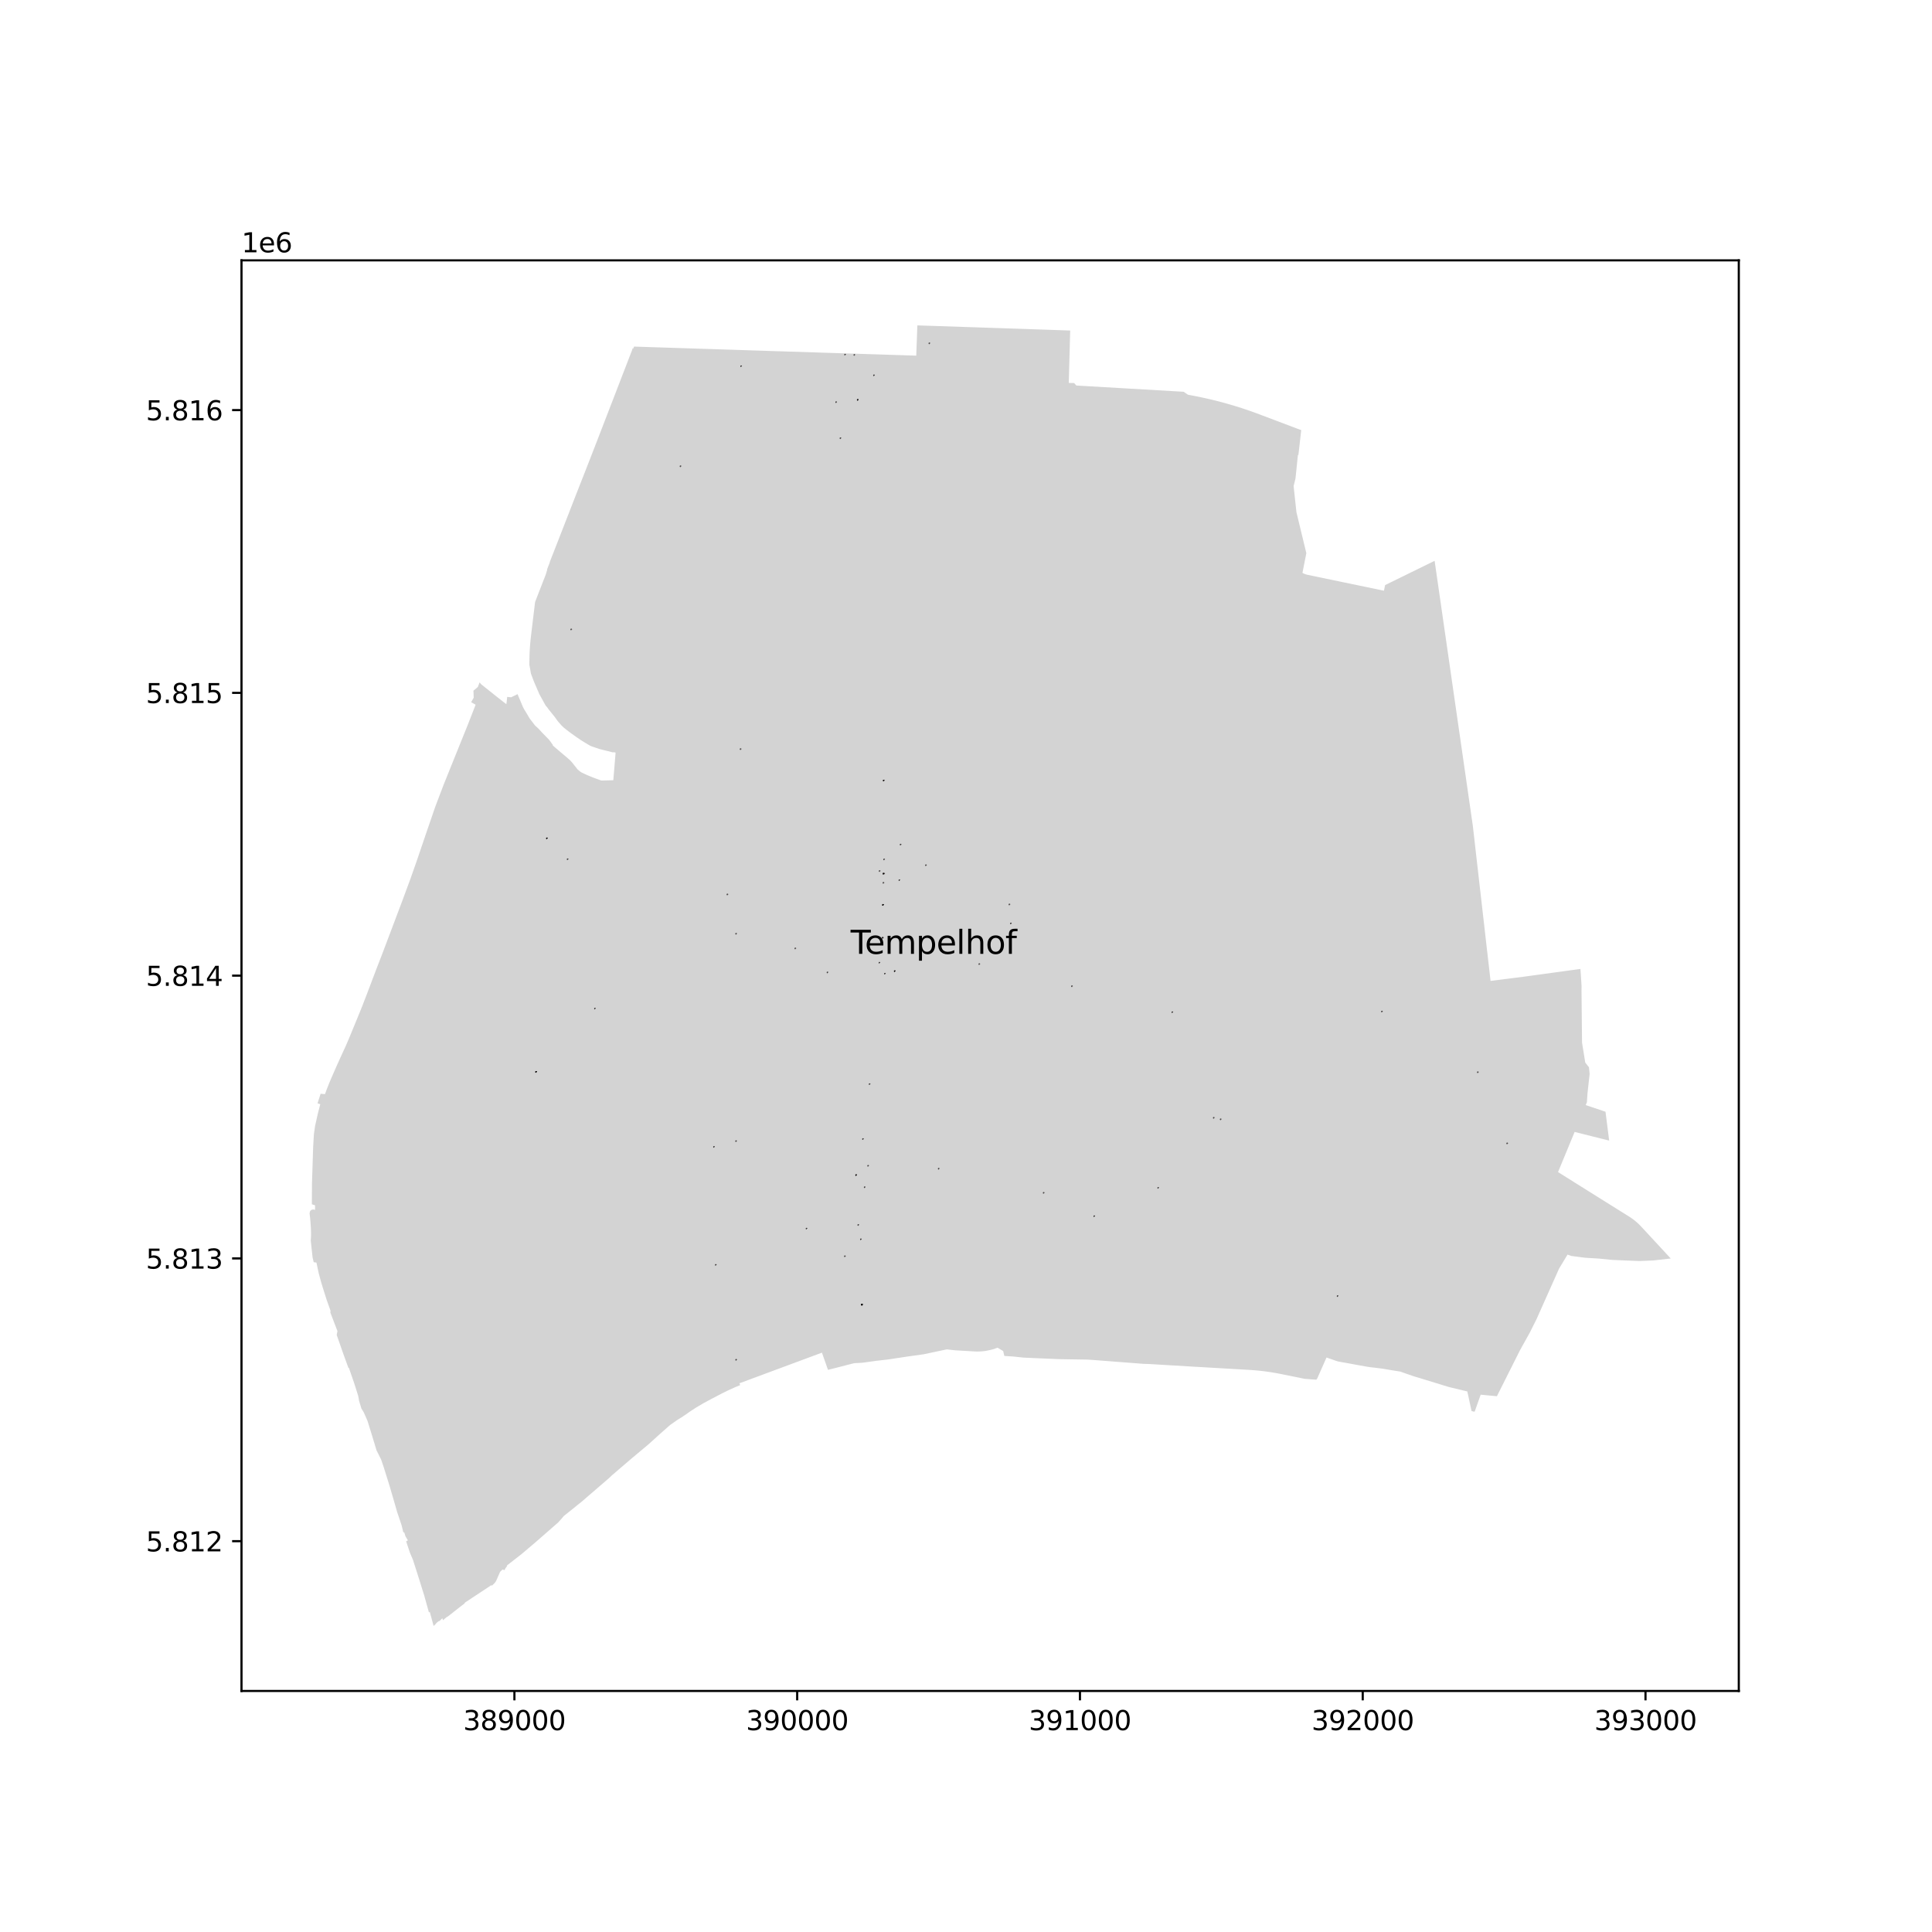 <?xml version="1.0" encoding="utf-8" standalone="no"?>
<!DOCTYPE svg PUBLIC "-//W3C//DTD SVG 1.1//EN"
  "http://www.w3.org/Graphics/SVG/1.1/DTD/svg11.dtd">
<svg xmlns:xlink="http://www.w3.org/1999/xlink" width="720pt" height="720pt" viewBox="0 0 720 720" xmlns="http://www.w3.org/2000/svg" version="1.1">
 <defs>
  <style type="text/css">*{stroke-linejoin: round; stroke-linecap: butt}</style>
 </defs>
 <g id="figure_1">
  <g id="patch_1">
   <path d="M 0 720 
L 720 720 
L 720 0 
L 0 0 
z
" style="fill: #ffffff"/>
  </g>
  <g id="axes_1">
   <g id="patch_2">
    <path d="M 90 630.172 
L 648 630.172 
L 648 97.028 
L 90 97.028 
z
" style="fill: #ffffff"/>
   </g>
   <g id="PatchCollection_1">
    <path d="M 159.853 600.922 
L 160.16 600.651 
L 160.465 601.78 
L 160.538 602.049 
L 161.481 605.535 
L 161.522 605.687 
L 161.606 605.938 
L 162.383 605.245 
L 162.35 605.136 
L 162.846 604.67 
L 163.196 604.373 
L 163.432 604.202 
L 163.844 604.062 
L 164.713 603.192 
L 164.824 603.07 
L 165.105 603.795 
L 166.483 602.617 
L 166.729 602.516 
L 166.818 602.453 
L 167.087 602.264 
L 167.124 602.238 
L 167.292 602.123 
L 171.222 599.021 
L 173.091 597.588 
L 173.288 597.231 
L 175.898 595.508 
L 180.295 592.603 
L 183.094 590.754 
L 183.272 590.891 
L 183.318 590.923 
L 183.602 590.675 
L 184.392 589.898 
L 184.852 589.234 
L 185.235 588.379 
L 186.365 585.786 
L 186.755 585.406 
L 187.035 585.134 
L 187.415 584.895 
L 187.998 585.17 
L 188.226 584.742 
L 188.166 584.743 
L 189.038 583.533 
L 188.857 583.451 
L 189.232 583.16 
L 189.35 583.067 
L 189.359 583.06 
L 194.438 579.107 
L 199.757 574.591 
L 207.157 568.118 
L 208.012 567.37 
L 209.276 565.969 
L 210.074 565.01 
L 214.693 561.302 
L 214.892 561.134 
L 215.452 560.687 
L 215.858 560.362 
L 215.948 560.292 
L 216.011 560.242 
L 216.627 559.756 
L 223.994 553.404 
L 226.905 550.894 
L 228.064 549.797 
L 235.134 543.729 
L 241.611 538.307 
L 242.86 537.194 
L 244.877 535.355 
L 246.479 533.925 
L 249.701 531.079 
L 252.472 529.13 
L 253.431 528.538 
L 254.089 528.145 
L 255.149 527.427 
L 256.089 526.79 
L 256.384 526.576 
L 257.053 526.091 
L 259.546 524.469 
L 262.214 522.903 
L 264.974 521.414 
L 269.467 519.08 
L 271.406 518.125 
L 273.369 517.239 
L 273.818 517.036 
L 274.146 516.888 
L 275.826 516.208 
L 275.578 515.505 
L 275.82 515.415 
L 306.311 504.092 
L 306.583 504.867 
L 306.947 505.9 
L 307.014 506.092 
L 307.389 507.157 
L 307.927 508.685 
L 307.943 508.731 
L 308.341 509.863 
L 308.391 510.006 
L 308.566 510.502 
L 312.395 509.538 
L 316.199 508.555 
L 318.328 508.021 
L 321.421 507.845 
L 322.563 507.694 
L 326.54 507.139 
L 330.903 506.642 
L 338.427 505.508 
L 344.224 504.697 
L 352.854 502.87 
L 353.275 502.917 
L 355.935 503.217 
L 357.53 503.309 
L 360.411 503.477 
L 361.081 503.516 
L 362.864 503.624 
L 363.894 503.669 
L 364.944 503.661 
L 366.013 503.593 
L 367.067 503.482 
L 367.377 503.44 
L 368.395 503.231 
L 369.433 503.001 
L 370.434 502.731 
L 371.764 502.242 
L 371.981 502.373 
L 373.849 503.495 
L 374.288 505.327 
L 377.547 505.525 
L 381.336 505.934 
L 386.338 506.161 
L 394.825 506.516 
L 397.391 506.557 
L 405.409 506.687 
L 408.603 506.913 
L 413.87 507.319 
L 415.219 507.423 
L 425.43 508.21 
L 425.979 508.252 
L 427.097 508.293 
L 428.605 508.349 
L 444.599 509.305 
L 465.357 510.505 
L 466.225 510.56 
L 467.092 510.623 
L 467.959 510.695 
L 468.825 510.776 
L 469.69 510.865 
L 470.554 510.964 
L 471.417 511.071 
L 472.266 511.185 
L 473.114 511.308 
L 473.96 511.439 
L 474.806 511.579 
L 475.05 511.621 
L 475.294 511.663 
L 475.539 511.707 
L 476.167 511.822 
L 476.794 511.942 
L 477.421 512.066 
L 486.193 513.843 
L 490.555 514.173 
L 490.944 513.61 
L 492.391 510.338 
L 492.689 509.662 
L 494.35 505.907 
L 494.63 506.003 
L 495.837 506.417 
L 497.403 506.973 
L 498.602 507.369 
L 501.401 507.867 
L 505.27 508.582 
L 508.68 509.196 
L 510.533 509.501 
L 512.573 509.73 
L 514.275 509.941 
L 515.463 510.101 
L 518.525 510.62 
L 521.846 511.15 
L 524.573 512.112 
L 527.117 512.981 
L 528.817 513.481 
L 537.746 516.223 
L 539.892 516.883 
L 546.813 518.554 
L 546.865 518.772 
L 546.916 518.99 
L 546.966 519.209 
L 547.016 519.427 
L 547.064 519.646 
L 547.113 519.865 
L 548.402 525.84 
L 549.209 526.069 
L 549.577 526.05 
L 551.805 519.758 
L 557.852 520.333 
L 562.326 511.421 
L 562.941 510.2 
L 565.911 504.283 
L 566.093 503.925 
L 566.359 503.389 
L 566.57 502.974 
L 566.616 502.926 
L 567.468 501.36 
L 570.095 496.655 
L 572.003 492.835 
L 572.632 491.583 
L 573.019 490.714 
L 573.38 489.906 
L 574.258 487.935 
L 576.744 482.364 
L 577.745 480.119 
L 578.452 478.533 
L 579.031 477.234 
L 580.588 473.745 
L 580.718 473.454 
L 580.962 472.906 
L 581.035 472.74 
L 581.602 471.805 
L 581.837 471.417 
L 583.616 468.48 
L 584.179 467.549 
L 585.572 468.055 
L 590.732 468.728 
L 595.823 469.033 
L 600.847 469.535 
L 606.089 469.754 
L 610.99 469.946 
L 613.944 469.825 
L 616.092 469.738 
L 622.636 469.002 
L 611.514 456.998 
L 610.773 456.239 
L 609.998 455.523 
L 609.875 455.421 
L 609.578 455.176 
L 608.951 454.655 
L 608.101 454.031 
L 607.229 453.449 
L 605.622 452.443 
L 603.775 451.287 
L 596.659 446.842 
L 595.762 446.28 
L 595.003 445.805 
L 590.968 443.276 
L 587.129 440.87 
L 581.774 437.508 
L 580.634 436.798 
L 581.774 434.037 
L 582.019 433.444 
L 584.689 426.988 
L 586.123 423.52 
L 586.815 421.838 
L 596.653 424.305 
L 599.691 425.067 
L 599.28 421.822 
L 598.929 419.071 
L 598.396 414.864 
L 598.326 414.314 
L 590.95 411.834 
L 591.395 410.773 
L 591.557 408.258 
L 591.606 407.502 
L 592.049 403.475 
L 592.247 401.674 
L 592.345 400.791 
L 592.411 400.194 
L 592.327 399.396 
L 592.151 397.727 
L 590.779 395.989 
L 589.579 388.581 
L 589.526 383.231 
L 589.439 374.841 
L 589.385 369.344 
L 589.394 368.436 
L 589.404 367.423 
L 589.039 362.001 
L 588.98 361.107 
L 588.738 361.139 
L 587.813 361.255 
L 587.059 361.358 
L 586.998 361.366 
L 586.588 361.423 
L 585.303 361.599 
L 584.755 361.674 
L 583.239 361.882 
L 580.74 362.225 
L 578.222 362.571 
L 575.741 362.911 
L 574.995 363.014 
L 573.238 363.253 
L 570.719 363.597 
L 567.864 363.992 
L 564.534 364.41 
L 563.318 364.564 
L 562.813 364.628 
L 559.479 365.05 
L 558.697 365.149 
L 555.49 365.558 
L 555.422 364.989 
L 555.38 364.638 
L 555.217 363.204 
L 554.822 359.722 
L 554.822 359.718 
L 554.802 359.547 
L 554.686 358.54 
L 554.441 356.432 
L 553.556 348.671 
L 550.44 321.414 
L 548.885 307.792 
L 547.738 299.839 
L 547.539 298.461 
L 546.753 293.012 
L 546.645 292.261 
L 542.916 266.399 
L 541.996 260.021 
L 538.597 236.442 
L 538.073 232.814 
L 535.26 213.299 
L 534.64 209.001 
L 532.459 210.07 
L 518.198 217.06 
L 516.186 218.046 
L 515.755 220.134 
L 514.934 219.969 
L 491.213 215.036 
L 487.284 214.218 
L 487.021 214.154 
L 486.753 214.081 
L 486.493 213.997 
L 486.236 213.9 
L 485.977 213.795 
L 485.733 213.675 
L 485.387 213.486 
L 485.661 212.093 
L 486.42 208.235 
L 486.832 206.146 
L 483.142 190.877 
L 482.37 183.706 
L 482.094 181.138 
L 482.795 178.308 
L 483.132 175.017 
L 483.235 174.011 
L 483.694 169.536 
L 483.88 169.562 
L 484.534 163.762 
L 484.931 160.275 
L 483.856 159.889 
L 483.215 159.659 
L 469.341 154.412 
L 468.267 154.01 
L 467.19 153.617 
L 466.109 153.233 
L 465.026 152.856 
L 463.94 152.489 
L 462.851 152.129 
L 461.76 151.778 
L 460.666 151.436 
L 459.569 151.102 
L 458.469 150.776 
L 457.367 150.46 
L 456.263 150.151 
L 455.156 149.852 
L 454.047 149.561 
L 452.936 149.279 
L 451.823 149.006 
L 450.707 148.741 
L 449.59 148.485 
L 448.48 148.24 
L 447.369 148.003 
L 446.255 147.775 
L 445.14 147.555 
L 444.024 147.344 
L 442.847 147.132 
L 442.734 147.112 
L 441.101 145.998 
L 420.989 144.83 
L 405.685 143.939 
L 403.947 143.838 
L 401.133 143.675 
L 400.288 142.75 
L 398.3 142.71 
L 398.376 139.918 
L 398.44 137.57 
L 398.502 135.305 
L 398.563 133.043 
L 398.563 133.04 
L 398.605 131.497 
L 398.679 128.751 
L 398.69 128.338 
L 398.741 126.442 
L 398.831 123.177 
L 396.093 123.084 
L 394.093 123.014 
L 387.539 122.788 
L 385.222 122.708 
L 382.906 122.629 
L 380.852 122.559 
L 380.797 122.557 
L 377.069 122.433 
L 376.374 122.41 
L 375.633 122.385 
L 359.525 121.849 
L 359.097 121.835 
L 345.824 121.393 
L 345.353 121.378 
L 343.092 121.302 
L 342.804 121.294 
L 341.958 121.265 
L 341.872 121.262 
L 341.689 126.279 
L 341.619 128.214 
L 341.52 130.912 
L 341.459 132.544 
L 340.698 132.512 
L 339.409 132.471 
L 337.831 132.421 
L 337.386 132.407 
L 337.27 132.403 
L 336.99 132.394 
L 336.672 132.384 
L 332.398 132.247 
L 328.851 132.135 
L 328.662 132.128 
L 327.889 132.104 
L 325.254 132.02 
L 324.129 131.984 
L 322.086 131.919 
L 321.349 131.896 
L 320.433 131.867 
L 320.316 131.863 
L 316.314 131.736 
L 313.819 131.656 
L 312.995 131.63 
L 312.851 131.625 
L 311.554 131.584 
L 310.92 131.564 
L 306.464 131.422 
L 305.253 131.381 
L 289.81 130.888 
L 289.603 130.882 
L 289.233 130.87 
L 286.727 130.79 
L 286.406 130.779 
L 286.019 130.767 
L 283.853 130.697 
L 283.536 130.686 
L 280.953 130.603 
L 280.798 130.598 
L 278.934 130.537 
L 278.37 130.519 
L 278.22 130.514 
L 276.163 130.448 
L 275.989 130.442 
L 275.459 130.425 
L 274.213 130.384 
L 273.506 130.362 
L 270.507 130.264 
L 269.237 130.224 
L 269.198 130.222 
L 267.848 130.179 
L 266.517 130.136 
L 265.196 130.094 
L 263.985 130.055 
L 263.684 130.045 
L 263.418 130.036 
L 262.218 129.998 
L 260.86 129.955 
L 259.518 129.912 
L 258.189 129.869 
L 256.4 129.812 
L 256.28 129.808 
L 255.82 129.793 
L 253.96 129.734 
L 252.457 129.685 
L 250.43 129.62 
L 248.345 129.553 
L 246.254 129.485 
L 245.041 129.446 
L 238.92 129.249 
L 236.946 129.186 
L 236.306 129.164 
L 236.262 129.268 
L 236.221 129.366 
L 235.991 129.903 
L 235.571 129.883 
L 235.711 130.087 
L 234.707 132.68 
L 233.159 136.694 
L 232.868 137.447 
L 231.862 140.056 
L 230.912 142.52 
L 229.016 147.432 
L 226.139 154.887 
L 222.344 164.717 
L 218.523 174.535 
L 217.131 178.075 
L 216.691 179.194 
L 215.342 182.633 
L 214.613 184.489 
L 211.255 193.127 
L 207.882 201.773 
L 204.859 209.502 
L 204.916 209.524 
L 203.87 212.212 
L 203.953 212.246 
L 203.407 214.064 
L 199.416 224.334 
L 198.946 228.185 
L 198.787 229.482 
L 198.692 230.268 
L 197.83 237.485 
L 197.76 238.109 
L 197.696 238.733 
L 197.636 239.358 
L 197.58 239.984 
L 197.522 240.719 
L 197.47 241.454 
L 197.425 242.19 
L 197.385 242.96 
L 197.352 243.731 
L 197.326 244.501 
L 197.272 247.652 
L 197.301 247.85 
L 197.446 248.667 
L 197.495 248.941 
L 197.75 250.367 
L 197.865 251.048 
L 198.183 251.885 
L 198.937 253.901 
L 199.318 254.783 
L 201.022 258.734 
L 202.511 261.433 
L 202.746 261.859 
L 202.801 261.959 
L 203.346 262.946 
L 203.728 263.379 
L 203.921 263.594 
L 204.44 264.342 
L 206.793 267.26 
L 207.275 267.944 
L 207.651 268.459 
L 207.908 268.799 
L 209.214 270.314 
L 210.094 271.149 
L 211.003 271.887 
L 212.105 272.732 
L 213.196 273.531 
L 214.902 274.748 
L 216.516 275.843 
L 218.003 276.769 
L 219.635 277.734 
L 219.87 277.857 
L 220.104 277.979 
L 220.346 278.097 
L 220.599 278.176 
L 223.285 279.105 
L 225.242 279.599 
L 225.933 279.773 
L 228.236 280.353 
L 229.043 280.374 
L 229.415 280.474 
L 228.562 290.76 
L 227.302 290.803 
L 224.218 290.881 
L 224.095 290.883 
L 223.556 290.692 
L 223.02 290.496 
L 222.485 290.295 
L 222.154 290.176 
L 221.824 290.055 
L 221.495 289.932 
L 221.167 289.807 
L 220.84 289.68 
L 220.514 289.552 
L 220.187 289.421 
L 219.862 289.288 
L 219.538 289.153 
L 219.216 289.015 
L 218.894 288.876 
L 218.573 288.733 
L 218.252 288.592 
L 217.932 288.447 
L 217.614 288.298 
L 217.297 288.147 
L 216.981 287.993 
L 216.667 287.835 
L 216.366 287.667 
L 215.21 286.701 
L 214.598 285.91 
L 213.227 284.185 
L 213.066 283.999 
L 212.902 283.817 
L 212.734 283.637 
L 212.563 283.461 
L 212.378 283.277 
L 212.189 283.097 
L 211.996 282.921 
L 211.8 282.749 
L 206.996 278.671 
L 206.659 278.375 
L 206.326 278.074 
L 205.996 277.769 
L 205.931 277.707 
L 206.022 277.598 
L 204.904 276.051 
L 204.541 275.596 
L 201.961 272.953 
L 200.712 271.59 
L 199.48 270.447 
L 199.485 270.441 
L 199.367 270.335 
L 199.312 270.267 
L 197.502 267.905 
L 197.289 267.595 
L 196.37 266.02 
L 196.1 265.568 
L 195.383 264.424 
L 194.854 263.413 
L 194.494 262.547 
L 193.412 259.963 
L 192.877 258.685 
L 191.075 259.57 
L 190.49 259.86 
L 190.476 259.863 
L 189.577 259.769 
L 189.015 259.71 
L 188.82 261.591 
L 188.695 262.43 
L 188.007 261.883 
L 187.856 261.779 
L 185.311 259.783 
L 184.148 258.857 
L 180.818 256.204 
L 179.355 255.039 
L 179.097 254.729 
L 178.729 254.301 
L 178.693 254.396 
L 178.578 254.7 
L 178.475 254.974 
L 178.354 255.292 
L 178.084 256.009 
L 178.039 256.047 
L 177.863 256.196 
L 177.757 256.285 
L 176.438 257.399 
L 176.48 258.395 
L 176.531 260.022 
L 175.577 261.701 
L 175.616 261.726 
L 175.633 261.694 
L 175.828 261.807 
L 175.993 261.903 
L 176.478 262.184 
L 176.643 262.28 
L 177.252 262.632 
L 174.155 270.557 
L 171.195 277.874 
L 168.243 285.196 
L 165.279 292.568 
L 163.282 297.82 
L 162.231 300.584 
L 158.753 310.696 
L 155.293 320.884 
L 152.928 327.592 
L 149.679 336.359 
L 145.541 347.314 
L 145.289 347.98 
L 142.504 355.359 
L 141.619 357.636 
L 140.597 360.269 
L 138.724 365.19 
L 136.866 370.113 
L 134.968 375.024 
L 132.985 379.9 
L 130.978 384.767 
L 130.025 387.074 
L 128.932 389.624 
L 126.737 394.41 
L 125.589 396.949 
L 124.547 399.309 
L 123.27 402.26 
L 122.75 403.483 
L 121.685 406.172 
L 121.126 407.735 
L 120.273 407.691 
L 120.276 407.678 
L 119.478 407.617 
L 119.439 407.742 
L 119.398 407.868 
L 119.318 408.117 
L 118.709 410.023 
L 118.654 410.192 
L 118.339 411.177 
L 119.358 411.503 
L 118.603 414.405 
L 118.452 414.985 
L 118.263 415.834 
L 117.415 419.639 
L 117.37 419.955 
L 116.988 422.666 
L 116.711 427.265 
L 116.643 429.224 
L 116.615 430.078 
L 116.506 433.54 
L 116.488 434.1 
L 116.488 434.123 
L 116.447 435.398 
L 116.264 441.078 
L 116.225 448.047 
L 116.222 448.763 
L 116.754 448.986 
L 117.403 449.166 
L 117.418 450.909 
L 116.781 450.732 
L 116.117 450.855 
L 115.571 451.314 
L 115.364 452.152 
L 115.391 452.385 
L 115.559 453.819 
L 115.73 455.707 
L 115.766 456.264 
L 115.852 457.6 
L 115.925 459.496 
L 115.922 460.418 
L 115.881 461.337 
L 115.802 462.252 
L 116.485 468.599 
L 116.91 470.385 
L 117.931 470.522 
L 118.771 474.501 
L 119.769 478.135 
L 119.879 478.497 
L 120.16 479.415 
L 120.161 479.418 
L 120.346 480.027 
L 121.695 484.307 
L 123.168 488.445 
L 123.12 489.172 
L 125.76 496.068 
L 125.477 497.483 
L 126.735 501.083 
L 128.013 504.744 
L 129.874 509.842 
L 130.011 509.735 
L 131.943 515.316 
L 133.427 519.989 
L 133.678 521.15 
L 133.8 521.978 
L 134.174 523.231 
L 134.676 524.89 
L 135.588 526.385 
L 135.719 526.698 
L 136.951 529.492 
L 137.229 530.391 
L 138.657 535.006 
L 139.778 538.697 
L 140.311 540.489 
L 142.034 543.916 
L 142.974 546.692 
L 143.217 547.466 
L 145.148 553.65 
L 145.234 553.941 
L 146.898 559.632 
L 148.006 563.491 
L 149.176 566.974 
L 149.686 568.488 
L 150.257 570.916 
L 150.7 571.212 
L 150.963 572.079 
L 151.094 572.512 
L 151.49 573.177 
L 151.703 573.534 
L 151.956 573.956 
L 152.012 574.051 
L 151.36 574.417 
L 151.466 574.736 
L 152.764 578.637 
L 153.883 581.271 
L 156.051 588.046 
L 158.103 594.625 
L 159.379 599.225 
L 159.681 600.307 
L 159.853 600.922 
" clip-path="url(#pf3a6e3d59d)" style="fill: #d3d3d3"/>
   </g>
   <g id="PatchCollection_2">
    <path d="M 203.878 312.493 
L 203.878 312.387 
L 203.772 312.387 
L 203.772 312.493 
L 203.878 312.493 
" clip-path="url(#pf3a6e3d59d)" style="fill: #ff0000; fill-opacity: 0.7; stroke: #000000; stroke-opacity: 0.7; stroke-width: 0.5"/>
    <path d="M 498.55 483.07 
L 498.55 482.965 
L 498.445 482.965 
L 498.445 483.07 
L 498.55 483.07 
" clip-path="url(#pf3a6e3d59d)" style="fill: #ff0000; fill-opacity: 0.7; stroke: #000000; stroke-opacity: 0.7; stroke-width: 0.5"/>
    <path d="M 561.745 426.175 
L 561.745 426.07 
L 561.64 426.07 
L 561.64 426.175 
L 561.745 426.175 
" clip-path="url(#pf3a6e3d59d)" style="fill: #ff0000; fill-opacity: 0.7; stroke: #000000; stroke-opacity: 0.7; stroke-width: 0.5"/>
    <path d="M 329.023 349.544 
L 329.023 349.439 
L 328.918 349.439 
L 328.918 349.544 
L 329.023 349.544 
" clip-path="url(#pf3a6e3d59d)" style="fill: #ff0000; fill-opacity: 0.7; stroke: #000000; stroke-opacity: 0.7; stroke-width: 0.5"/>
    <path d="M 203.877 312.493 
L 203.877 312.387 
L 203.772 312.387 
L 203.772 312.493 
L 203.877 312.493 
" clip-path="url(#pf3a6e3d59d)" style="fill: #ff0000; fill-opacity: 0.7; stroke: #000000; stroke-opacity: 0.7; stroke-width: 0.5"/>
    <path d="M 319.718 149.07 
L 319.718 148.965 
L 319.612 148.965 
L 319.612 149.07 
L 319.718 149.07 
" clip-path="url(#pf3a6e3d59d)" style="fill: #ff0000; fill-opacity: 0.7; stroke: #000000; stroke-opacity: 0.7; stroke-width: 0.5"/>
    <path d="M 296.459 353.518 
L 296.459 353.412 
L 296.353 353.412 
L 296.353 353.518 
L 296.459 353.518 
" clip-path="url(#pf3a6e3d59d)" style="fill: #ff0000; fill-opacity: 0.7; stroke: #000000; stroke-opacity: 0.7; stroke-width: 0.5"/>
    <path d="M 308.444 362.46 
L 308.444 362.355 
L 308.339 362.355 
L 308.339 362.46 
L 308.444 362.46 
" clip-path="url(#pf3a6e3d59d)" style="fill: #ff0000; fill-opacity: 0.7; stroke: #000000; stroke-opacity: 0.7; stroke-width: 0.5"/>
    <path d="M 376.786 344.202 
L 376.786 344.096 
L 376.68 344.096 
L 376.68 344.202 
L 376.786 344.202 
" clip-path="url(#pf3a6e3d59d)" style="fill: #ff0000; fill-opacity: 0.7; stroke: #000000; stroke-opacity: 0.7; stroke-width: 0.5"/>
    <path d="M 550.808 399.649 
L 550.808 399.544 
L 550.703 399.544 
L 550.703 399.649 
L 550.808 399.649 
" clip-path="url(#pf3a6e3d59d)" style="fill: #ff0000; fill-opacity: 0.7; stroke: #000000; stroke-opacity: 0.7; stroke-width: 0.5"/>
    <path d="M 314.93 468.235 
L 314.93 468.129 
L 314.824 468.129 
L 314.824 468.235 
L 314.93 468.235 
" clip-path="url(#pf3a6e3d59d)" style="fill: #ff0000; fill-opacity: 0.7; stroke: #000000; stroke-opacity: 0.7; stroke-width: 0.5"/>
    <path d="M 329.838 362.922 
L 329.838 362.817 
L 329.732 362.817 
L 329.732 362.922 
L 329.838 362.922 
" clip-path="url(#pf3a6e3d59d)" style="fill: #ff0000; fill-opacity: 0.7; stroke: #000000; stroke-opacity: 0.7; stroke-width: 0.5"/>
    <path d="M 321.281 486.264 
L 321.281 486.159 
L 321.175 486.159 
L 321.175 486.264 
L 321.281 486.264 
" clip-path="url(#pf3a6e3d59d)" style="fill: #ff0000; fill-opacity: 0.7; stroke: #000000; stroke-opacity: 0.7; stroke-width: 0.5"/>
    <path d="M 322.307 442.505 
L 322.307 442.4 
L 322.201 442.4 
L 322.201 442.505 
L 322.307 442.505 
" clip-path="url(#pf3a6e3d59d)" style="fill: #ff0000; fill-opacity: 0.7; stroke: #000000; stroke-opacity: 0.7; stroke-width: 0.5"/>
    <path d="M 266.813 471.443 
L 266.813 471.338 
L 266.707 471.338 
L 266.707 471.443 
L 266.813 471.443 
" clip-path="url(#pf3a6e3d59d)" style="fill: #ff0000; fill-opacity: 0.7; stroke: #000000; stroke-opacity: 0.7; stroke-width: 0.5"/>
    <path d="M 276.055 279.238 
L 276.055 279.133 
L 275.95 279.133 
L 275.95 279.238 
L 276.055 279.238 
" clip-path="url(#pf3a6e3d59d)" style="fill: #ff0000; fill-opacity: 0.7; stroke: #000000; stroke-opacity: 0.7; stroke-width: 0.5"/>
    <path d="M 300.63 457.921 
L 300.63 457.815 
L 300.525 457.815 
L 300.525 457.921 
L 300.63 457.921 
" clip-path="url(#pf3a6e3d59d)" style="fill: #ff0000; fill-opacity: 0.7; stroke: #000000; stroke-opacity: 0.7; stroke-width: 0.5"/>
    <path d="M 345.131 322.506 
L 345.131 322.401 
L 345.026 322.401 
L 345.026 322.506 
L 345.131 322.506 
" clip-path="url(#pf3a6e3d59d)" style="fill: #ff0000; fill-opacity: 0.7; stroke: #000000; stroke-opacity: 0.7; stroke-width: 0.5"/>
    <path d="M 329.023 349.544 
L 329.023 349.439 
L 328.918 349.439 
L 328.918 349.544 
L 329.023 349.544 
" clip-path="url(#pf3a6e3d59d)" style="fill: #ff0000; fill-opacity: 0.7; stroke: #000000; stroke-opacity: 0.7; stroke-width: 0.5"/>
    <path d="M 324.135 404.085 
L 324.135 403.98 
L 324.029 403.98 
L 324.029 404.085 
L 324.135 404.085 
" clip-path="url(#pf3a6e3d59d)" style="fill: #ff0000; fill-opacity: 0.7; stroke: #000000; stroke-opacity: 0.7; stroke-width: 0.5"/>
    <path d="M 346.419 128.01 
L 346.419 127.904 
L 346.313 127.904 
L 346.313 128.01 
L 346.419 128.01 
" clip-path="url(#pf3a6e3d59d)" style="fill: #ff0000; fill-opacity: 0.7; stroke: #000000; stroke-opacity: 0.7; stroke-width: 0.5"/>
    <path d="M 329.546 325.653 
L 329.546 325.548 
L 329.441 325.548 
L 329.441 325.653 
L 329.546 325.653 
" clip-path="url(#pf3a6e3d59d)" style="fill: #ff0000; fill-opacity: 0.7; stroke: #000000; stroke-opacity: 0.7; stroke-width: 0.5"/>
    <path d="M 321.281 486.264 
L 321.281 486.158 
L 321.175 486.158 
L 321.175 486.264 
L 321.281 486.264 
" clip-path="url(#pf3a6e3d59d)" style="fill: #ff0000; fill-opacity: 0.7; stroke: #000000; stroke-opacity: 0.7; stroke-width: 0.5"/>
    <path d="M 376.247 337.133 
L 376.247 337.028 
L 376.141 337.028 
L 376.141 337.133 
L 376.247 337.133 
" clip-path="url(#pf3a6e3d59d)" style="fill: #ff0000; fill-opacity: 0.7; stroke: #000000; stroke-opacity: 0.7; stroke-width: 0.5"/>
    <path d="M 314.999 132.219 
L 314.999 132.114 
L 314.893 132.114 
L 314.893 132.219 
L 314.999 132.219 
" clip-path="url(#pf3a6e3d59d)" style="fill: #ff0000; fill-opacity: 0.7; stroke: #000000; stroke-opacity: 0.7; stroke-width: 0.5"/>
    <path d="M 389.013 444.601 
L 389.013 444.496 
L 388.908 444.496 
L 388.908 444.601 
L 389.013 444.601 
" clip-path="url(#pf3a6e3d59d)" style="fill: #ff0000; fill-opacity: 0.7; stroke: #000000; stroke-opacity: 0.7; stroke-width: 0.5"/>
    <path d="M 333.508 361.98 
L 333.508 361.875 
L 333.403 361.875 
L 333.403 361.98 
L 333.508 361.98 
" clip-path="url(#pf3a6e3d59d)" style="fill: #ff0000; fill-opacity: 0.7; stroke: #000000; stroke-opacity: 0.7; stroke-width: 0.5"/>
    <path d="M 211.602 320.272 
L 211.602 320.166 
L 211.496 320.166 
L 211.496 320.272 
L 211.602 320.272 
" clip-path="url(#pf3a6e3d59d)" style="fill: #ff0000; fill-opacity: 0.7; stroke: #000000; stroke-opacity: 0.7; stroke-width: 0.5"/>
    <path d="M 319.119 437.981 
L 319.119 437.876 
L 319.013 437.876 
L 319.013 437.981 
L 319.119 437.981 
" clip-path="url(#pf3a6e3d59d)" style="fill: #ff0000; fill-opacity: 0.7; stroke: #000000; stroke-opacity: 0.7; stroke-width: 0.5"/>
    <path d="M 253.67 173.817 
L 253.67 173.712 
L 253.565 173.712 
L 253.565 173.817 
L 253.67 173.817 
" clip-path="url(#pf3a6e3d59d)" style="fill: #ff0000; fill-opacity: 0.7; stroke: #000000; stroke-opacity: 0.7; stroke-width: 0.5"/>
    <path d="M 199.851 399.518 
L 199.851 399.413 
L 199.746 399.413 
L 199.746 399.518 
L 199.851 399.518 
" clip-path="url(#pf3a6e3d59d)" style="fill: #ff0000; fill-opacity: 0.7; stroke: #000000; stroke-opacity: 0.7; stroke-width: 0.5"/>
    <path d="M 454.976 417.205 
L 454.976 417.099 
L 454.871 417.099 
L 454.871 417.205 
L 454.976 417.205 
" clip-path="url(#pf3a6e3d59d)" style="fill: #ff0000; fill-opacity: 0.7; stroke: #000000; stroke-opacity: 0.7; stroke-width: 0.5"/>
    <path d="M 323.587 434.524 
L 323.587 434.418 
L 323.482 434.418 
L 323.482 434.524 
L 323.587 434.524 
" clip-path="url(#pf3a6e3d59d)" style="fill: #ff0000; fill-opacity: 0.7; stroke: #000000; stroke-opacity: 0.7; stroke-width: 0.5"/>
    <path d="M 329.283 325.648 
L 329.283 325.543 
L 329.177 325.543 
L 329.177 325.648 
L 329.283 325.648 
" clip-path="url(#pf3a6e3d59d)" style="fill: #ff0000; fill-opacity: 0.7; stroke: #000000; stroke-opacity: 0.7; stroke-width: 0.5"/>
    <path d="M 311.676 149.928 
L 311.676 149.822 
L 311.57 149.822 
L 311.57 149.928 
L 311.676 149.928 
" clip-path="url(#pf3a6e3d59d)" style="fill: #ff0000; fill-opacity: 0.7; stroke: #000000; stroke-opacity: 0.7; stroke-width: 0.5"/>
    <path d="M 276.256 136.537 
L 276.256 136.432 
L 276.151 136.432 
L 276.151 136.537 
L 276.256 136.537 
" clip-path="url(#pf3a6e3d59d)" style="fill: #ff0000; fill-opacity: 0.7; stroke: #000000; stroke-opacity: 0.7; stroke-width: 0.5"/>
    <path d="M 199.851 399.518 
L 199.851 399.413 
L 199.746 399.413 
L 199.746 399.518 
L 199.851 399.518 
" clip-path="url(#pf3a6e3d59d)" style="fill: #ff0000; fill-opacity: 0.7; stroke: #000000; stroke-opacity: 0.7; stroke-width: 0.5"/>
    <path d="M 221.779 375.921 
L 221.779 375.816 
L 221.674 375.816 
L 221.674 375.921 
L 221.779 375.921 
" clip-path="url(#pf3a6e3d59d)" style="fill: #ff0000; fill-opacity: 0.7; stroke: #000000; stroke-opacity: 0.7; stroke-width: 0.5"/>
    <path d="M 329.283 325.648 
L 329.283 325.543 
L 329.177 325.543 
L 329.177 325.648 
L 329.283 325.648 
" clip-path="url(#pf3a6e3d59d)" style="fill: #ff0000; fill-opacity: 0.7; stroke: #000000; stroke-opacity: 0.7; stroke-width: 0.5"/>
    <path d="M 327.87 324.679 
L 327.87 324.573 
L 327.765 324.573 
L 327.765 324.679 
L 327.87 324.679 
" clip-path="url(#pf3a6e3d59d)" style="fill: #ff0000; fill-opacity: 0.7; stroke: #000000; stroke-opacity: 0.7; stroke-width: 0.5"/>
    <path d="M 266.145 427.465 
L 266.145 427.359 
L 266.039 427.359 
L 266.039 427.465 
L 266.145 427.465 
" clip-path="url(#pf3a6e3d59d)" style="fill: #ff0000; fill-opacity: 0.7; stroke: #000000; stroke-opacity: 0.7; stroke-width: 0.5"/>
    <path d="M 212.945 234.631 
L 212.945 234.526 
L 212.839 234.526 
L 212.839 234.631 
L 212.945 234.631 
" clip-path="url(#pf3a6e3d59d)" style="fill: #ff0000; fill-opacity: 0.7; stroke: #000000; stroke-opacity: 0.7; stroke-width: 0.5"/>
    <path d="M 271.149 333.4 
L 271.149 333.295 
L 271.044 333.295 
L 271.044 333.4 
L 271.149 333.4 
" clip-path="url(#pf3a6e3d59d)" style="fill: #ff0000; fill-opacity: 0.7; stroke: #000000; stroke-opacity: 0.7; stroke-width: 0.5"/>
    <path d="M 319.919 456.569 
L 319.919 456.464 
L 319.813 456.464 
L 319.813 456.569 
L 319.919 456.569 
" clip-path="url(#pf3a6e3d59d)" style="fill: #ff0000; fill-opacity: 0.7; stroke: #000000; stroke-opacity: 0.7; stroke-width: 0.5"/>
    <path d="M 515.068 377.034 
L 515.068 376.929 
L 514.963 376.929 
L 514.963 377.034 
L 515.068 377.034 
" clip-path="url(#pf3a6e3d59d)" style="fill: #ff0000; fill-opacity: 0.7; stroke: #000000; stroke-opacity: 0.7; stroke-width: 0.5"/>
    <path d="M 329.292 329.062 
L 329.292 328.957 
L 329.187 328.957 
L 329.187 329.062 
L 329.292 329.062 
" clip-path="url(#pf3a6e3d59d)" style="fill: #ff0000; fill-opacity: 0.7; stroke: #000000; stroke-opacity: 0.7; stroke-width: 0.5"/>
    <path d="M 319.119 437.981 
L 319.119 437.876 
L 319.013 437.876 
L 319.013 437.981 
L 319.119 437.981 
" clip-path="url(#pf3a6e3d59d)" style="fill: #ff0000; fill-opacity: 0.7; stroke: #000000; stroke-opacity: 0.7; stroke-width: 0.5"/>
    <path d="M 318.45 132.329 
L 318.45 132.224 
L 318.345 132.224 
L 318.345 132.329 
L 318.45 132.329 
" clip-path="url(#pf3a6e3d59d)" style="fill: #ff0000; fill-opacity: 0.7; stroke: #000000; stroke-opacity: 0.7; stroke-width: 0.5"/>
    <path d="M 329.135 337.287 
L 329.135 337.182 
L 329.03 337.182 
L 329.03 337.287 
L 329.135 337.287 
" clip-path="url(#pf3a6e3d59d)" style="fill: #ff0000; fill-opacity: 0.7; stroke: #000000; stroke-opacity: 0.7; stroke-width: 0.5"/>
    <path d="M 274.378 425.324 
L 274.378 425.219 
L 274.272 425.219 
L 274.272 425.324 
L 274.378 425.324 
" clip-path="url(#pf3a6e3d59d)" style="fill: #ff0000; fill-opacity: 0.7; stroke: #000000; stroke-opacity: 0.7; stroke-width: 0.5"/>
    <path d="M 349.892 435.601 
L 349.892 435.496 
L 349.786 435.496 
L 349.786 435.601 
L 349.892 435.601 
" clip-path="url(#pf3a6e3d59d)" style="fill: #ff0000; fill-opacity: 0.7; stroke: #000000; stroke-opacity: 0.7; stroke-width: 0.5"/>
    <path d="M 321.661 424.548 
L 321.661 424.442 
L 321.555 424.442 
L 321.555 424.548 
L 321.661 424.548 
" clip-path="url(#pf3a6e3d59d)" style="fill: #ff0000; fill-opacity: 0.7; stroke: #000000; stroke-opacity: 0.7; stroke-width: 0.5"/>
    <path d="M 329.135 337.287 
L 329.135 337.182 
L 329.03 337.182 
L 329.03 337.287 
L 329.135 337.287 
" clip-path="url(#pf3a6e3d59d)" style="fill: #ff0000; fill-opacity: 0.7; stroke: #000000; stroke-opacity: 0.7; stroke-width: 0.5"/>
    <path d="M 321.281 486.264 
L 321.281 486.158 
L 321.175 486.158 
L 321.175 486.264 
L 321.281 486.264 
" clip-path="url(#pf3a6e3d59d)" style="fill: #ff0000; fill-opacity: 0.7; stroke: #000000; stroke-opacity: 0.7; stroke-width: 0.5"/>
    <path d="M 436.953 377.282 
L 436.953 377.177 
L 436.847 377.177 
L 436.847 377.282 
L 436.953 377.282 
" clip-path="url(#pf3a6e3d59d)" style="fill: #ff0000; fill-opacity: 0.7; stroke: #000000; stroke-opacity: 0.7; stroke-width: 0.5"/>
    <path d="M 335.237 328.075 
L 335.237 327.97 
L 335.132 327.97 
L 335.132 328.075 
L 335.237 328.075 
" clip-path="url(#pf3a6e3d59d)" style="fill: #ff0000; fill-opacity: 0.7; stroke: #000000; stroke-opacity: 0.7; stroke-width: 0.5"/>
    <path d="M 274.392 348.042 
L 274.392 347.936 
L 274.287 347.936 
L 274.287 348.042 
L 274.392 348.042 
" clip-path="url(#pf3a6e3d59d)" style="fill: #ff0000; fill-opacity: 0.7; stroke: #000000; stroke-opacity: 0.7; stroke-width: 0.5"/>
    <path d="M 199.851 399.518 
L 199.851 399.413 
L 199.746 399.413 
L 199.746 399.518 
L 199.851 399.518 
" clip-path="url(#pf3a6e3d59d)" style="fill: #ff0000; fill-opacity: 0.7; stroke: #000000; stroke-opacity: 0.7; stroke-width: 0.5"/>
    <path d="M 399.546 367.599 
L 399.546 367.494 
L 399.44 367.494 
L 399.44 367.599 
L 399.546 367.599 
" clip-path="url(#pf3a6e3d59d)" style="fill: #ff0000; fill-opacity: 0.7; stroke: #000000; stroke-opacity: 0.7; stroke-width: 0.5"/>
    <path d="M 329.39 290.94 
L 329.39 290.834 
L 329.285 290.834 
L 329.285 290.94 
L 329.39 290.94 
" clip-path="url(#pf3a6e3d59d)" style="fill: #ff0000; fill-opacity: 0.7; stroke: #000000; stroke-opacity: 0.7; stroke-width: 0.5"/>
    <path d="M 325.771 139.924 
L 325.771 139.819 
L 325.665 139.819 
L 325.665 139.924 
L 325.771 139.924 
" clip-path="url(#pf3a6e3d59d)" style="fill: #ff0000; fill-opacity: 0.7; stroke: #000000; stroke-opacity: 0.7; stroke-width: 0.5"/>
    <path d="M 333.508 361.98 
L 333.508 361.875 
L 333.403 361.875 
L 333.403 361.98 
L 333.508 361.98 
" clip-path="url(#pf3a6e3d59d)" style="fill: #ff0000; fill-opacity: 0.7; stroke: #000000; stroke-opacity: 0.7; stroke-width: 0.5"/>
    <path d="M 320.884 461.913 
L 320.884 461.807 
L 320.779 461.807 
L 320.779 461.913 
L 320.884 461.913 
" clip-path="url(#pf3a6e3d59d)" style="fill: #ff0000; fill-opacity: 0.7; stroke: #000000; stroke-opacity: 0.7; stroke-width: 0.5"/>
    <path d="M 431.69 442.742 
L 431.69 442.637 
L 431.585 442.637 
L 431.585 442.742 
L 431.69 442.742 
" clip-path="url(#pf3a6e3d59d)" style="fill: #ff0000; fill-opacity: 0.7; stroke: #000000; stroke-opacity: 0.7; stroke-width: 0.5"/>
    <path d="M 365.022 359.351 
L 365.022 359.246 
L 364.917 359.246 
L 364.917 359.351 
L 365.022 359.351 
" clip-path="url(#pf3a6e3d59d)" style="fill: #ff0000; fill-opacity: 0.7; stroke: #000000; stroke-opacity: 0.7; stroke-width: 0.5"/>
    <path d="M 321.281 486.264 
L 321.281 486.158 
L 321.175 486.158 
L 321.175 486.264 
L 321.281 486.264 
" clip-path="url(#pf3a6e3d59d)" style="fill: #ff0000; fill-opacity: 0.7; stroke: #000000; stroke-opacity: 0.7; stroke-width: 0.5"/>
    <path d="M 452.396 416.639 
L 452.396 416.534 
L 452.29 416.534 
L 452.29 416.639 
L 452.396 416.639 
" clip-path="url(#pf3a6e3d59d)" style="fill: #ff0000; fill-opacity: 0.7; stroke: #000000; stroke-opacity: 0.7; stroke-width: 0.5"/>
    <path d="M 329.55 320.341 
L 329.55 320.235 
L 329.445 320.235 
L 329.445 320.341 
L 329.55 320.341 
" clip-path="url(#pf3a6e3d59d)" style="fill: #ff0000; fill-opacity: 0.7; stroke: #000000; stroke-opacity: 0.7; stroke-width: 0.5"/>
    <path d="M 274.407 506.814 
L 274.407 506.709 
L 274.302 506.709 
L 274.302 506.814 
L 274.407 506.814 
" clip-path="url(#pf3a6e3d59d)" style="fill: #ff0000; fill-opacity: 0.7; stroke: #000000; stroke-opacity: 0.7; stroke-width: 0.5"/>
    <path d="M 329.135 337.287 
L 329.135 337.182 
L 329.03 337.182 
L 329.03 337.287 
L 329.135 337.287 
" clip-path="url(#pf3a6e3d59d)" style="fill: #ff0000; fill-opacity: 0.7; stroke: #000000; stroke-opacity: 0.7; stroke-width: 0.5"/>
    <path d="M 329.39 290.94 
L 329.39 290.834 
L 329.285 290.834 
L 329.285 290.94 
L 329.39 290.94 
" clip-path="url(#pf3a6e3d59d)" style="fill: #ff0000; fill-opacity: 0.7; stroke: #000000; stroke-opacity: 0.7; stroke-width: 0.5"/>
    <path d="M 407.853 453.305 
L 407.853 453.2 
L 407.748 453.2 
L 407.748 453.305 
L 407.853 453.305 
" clip-path="url(#pf3a6e3d59d)" style="fill: #ff0000; fill-opacity: 0.7; stroke: #000000; stroke-opacity: 0.7; stroke-width: 0.5"/>
    <path d="M 321.281 486.264 
L 321.281 486.158 
L 321.175 486.158 
L 321.175 486.264 
L 321.281 486.264 
" clip-path="url(#pf3a6e3d59d)" style="fill: #ff0000; fill-opacity: 0.7; stroke: #000000; stroke-opacity: 0.7; stroke-width: 0.5"/>
    <path d="M 313.275 163.369 
L 313.275 163.264 
L 313.17 163.264 
L 313.17 163.369 
L 313.275 163.369 
" clip-path="url(#pf3a6e3d59d)" style="fill: #ff0000; fill-opacity: 0.7; stroke: #000000; stroke-opacity: 0.7; stroke-width: 0.5"/>
    <path d="M 335.684 314.813 
L 335.684 314.708 
L 335.579 314.708 
L 335.579 314.813 
L 335.684 314.813 
" clip-path="url(#pf3a6e3d59d)" style="fill: #ff0000; fill-opacity: 0.7; stroke: #000000; stroke-opacity: 0.7; stroke-width: 0.5"/>
    <path d="M 319.718 149.07 
L 319.718 148.965 
L 319.613 148.965 
L 319.613 149.07 
L 319.718 149.07 
" clip-path="url(#pf3a6e3d59d)" style="fill: #ff0000; fill-opacity: 0.7; stroke: #000000; stroke-opacity: 0.7; stroke-width: 0.5"/>
    <path d="M 327.799 358.838 
L 327.799 358.732 
L 327.694 358.732 
L 327.694 358.838 
L 327.799 358.838 
" clip-path="url(#pf3a6e3d59d)" style="fill: #ff0000; fill-opacity: 0.7; stroke: #000000; stroke-opacity: 0.7; stroke-width: 0.5"/>
   </g>
   <g id="matplotlib.axis_1">
    <g id="xtick_1">
     <g id="line2d_1">
      <defs>
       <path id="m8f4db8e00c" d="M 0 0 
L 0 3.5 
" style="stroke: #000000; stroke-width: 0.8"/>
      </defs>
      <g>
       <use xlink:href="#m8f4db8e00c" x="191.706" y="630.172" style="stroke: #000000; stroke-width: 0.8"/>
      </g>
     </g>
     <g id="text_1">
      <!-- 389000 -->
      <g transform="translate(172.618 644.77) scale(0.1 -0.1)">
       <defs>
        <path id="DejaVuSans-33" d="M 2597 2516 
Q 3050 2419 3304 2112 
Q 3559 1806 3559 1356 
Q 3559 666 3084 287 
Q 2609 -91 1734 -91 
Q 1441 -91 1130 -33 
Q 819 25 488 141 
L 488 750 
Q 750 597 1062 519 
Q 1375 441 1716 441 
Q 2309 441 2620 675 
Q 2931 909 2931 1356 
Q 2931 1769 2642 2001 
Q 2353 2234 1838 2234 
L 1294 2234 
L 1294 2753 
L 1863 2753 
Q 2328 2753 2575 2939 
Q 2822 3125 2822 3475 
Q 2822 3834 2567 4026 
Q 2313 4219 1838 4219 
Q 1578 4219 1281 4162 
Q 984 4106 628 3988 
L 628 4550 
Q 988 4650 1302 4700 
Q 1616 4750 1894 4750 
Q 2613 4750 3031 4423 
Q 3450 4097 3450 3541 
Q 3450 3153 3228 2886 
Q 3006 2619 2597 2516 
z
" transform="scale(0.016)"/>
        <path id="DejaVuSans-38" d="M 2034 2216 
Q 1584 2216 1326 1975 
Q 1069 1734 1069 1313 
Q 1069 891 1326 650 
Q 1584 409 2034 409 
Q 2484 409 2743 651 
Q 3003 894 3003 1313 
Q 3003 1734 2745 1975 
Q 2488 2216 2034 2216 
z
M 1403 2484 
Q 997 2584 770 2862 
Q 544 3141 544 3541 
Q 544 4100 942 4425 
Q 1341 4750 2034 4750 
Q 2731 4750 3128 4425 
Q 3525 4100 3525 3541 
Q 3525 3141 3298 2862 
Q 3072 2584 2669 2484 
Q 3125 2378 3379 2068 
Q 3634 1759 3634 1313 
Q 3634 634 3220 271 
Q 2806 -91 2034 -91 
Q 1263 -91 848 271 
Q 434 634 434 1313 
Q 434 1759 690 2068 
Q 947 2378 1403 2484 
z
M 1172 3481 
Q 1172 3119 1398 2916 
Q 1625 2713 2034 2713 
Q 2441 2713 2670 2916 
Q 2900 3119 2900 3481 
Q 2900 3844 2670 4047 
Q 2441 4250 2034 4250 
Q 1625 4250 1398 4047 
Q 1172 3844 1172 3481 
z
" transform="scale(0.016)"/>
        <path id="DejaVuSans-39" d="M 703 97 
L 703 672 
Q 941 559 1184 500 
Q 1428 441 1663 441 
Q 2288 441 2617 861 
Q 2947 1281 2994 2138 
Q 2813 1869 2534 1725 
Q 2256 1581 1919 1581 
Q 1219 1581 811 2004 
Q 403 2428 403 3163 
Q 403 3881 828 4315 
Q 1253 4750 1959 4750 
Q 2769 4750 3195 4129 
Q 3622 3509 3622 2328 
Q 3622 1225 3098 567 
Q 2575 -91 1691 -91 
Q 1453 -91 1209 -44 
Q 966 3 703 97 
z
M 1959 2075 
Q 2384 2075 2632 2365 
Q 2881 2656 2881 3163 
Q 2881 3666 2632 3958 
Q 2384 4250 1959 4250 
Q 1534 4250 1286 3958 
Q 1038 3666 1038 3163 
Q 1038 2656 1286 2365 
Q 1534 2075 1959 2075 
z
" transform="scale(0.016)"/>
        <path id="DejaVuSans-30" d="M 2034 4250 
Q 1547 4250 1301 3770 
Q 1056 3291 1056 2328 
Q 1056 1369 1301 889 
Q 1547 409 2034 409 
Q 2525 409 2770 889 
Q 3016 1369 3016 2328 
Q 3016 3291 2770 3770 
Q 2525 4250 2034 4250 
z
M 2034 4750 
Q 2819 4750 3233 4129 
Q 3647 3509 3647 2328 
Q 3647 1150 3233 529 
Q 2819 -91 2034 -91 
Q 1250 -91 836 529 
Q 422 1150 422 2328 
Q 422 3509 836 4129 
Q 1250 4750 2034 4750 
z
" transform="scale(0.016)"/>
       </defs>
       <use xlink:href="#DejaVuSans-33"/>
       <use xlink:href="#DejaVuSans-38" x="63.623"/>
       <use xlink:href="#DejaVuSans-39" x="127.246"/>
       <use xlink:href="#DejaVuSans-30" x="190.869"/>
       <use xlink:href="#DejaVuSans-30" x="254.492"/>
       <use xlink:href="#DejaVuSans-30" x="318.115"/>
      </g>
     </g>
    </g>
    <g id="xtick_2">
     <g id="line2d_2">
      <g>
       <use xlink:href="#m8f4db8e00c" x="297.087" y="630.172" style="stroke: #000000; stroke-width: 0.8"/>
      </g>
     </g>
     <g id="text_2">
      <!-- 390000 -->
      <g transform="translate(277.999 644.77) scale(0.1 -0.1)">
       <use xlink:href="#DejaVuSans-33"/>
       <use xlink:href="#DejaVuSans-39" x="63.623"/>
       <use xlink:href="#DejaVuSans-30" x="127.246"/>
       <use xlink:href="#DejaVuSans-30" x="190.869"/>
       <use xlink:href="#DejaVuSans-30" x="254.492"/>
       <use xlink:href="#DejaVuSans-30" x="318.115"/>
      </g>
     </g>
    </g>
    <g id="xtick_3">
     <g id="line2d_3">
      <g>
       <use xlink:href="#m8f4db8e00c" x="402.468" y="630.172" style="stroke: #000000; stroke-width: 0.8"/>
      </g>
     </g>
     <g id="text_3">
      <!-- 391000 -->
      <g transform="translate(383.38 644.77) scale(0.1 -0.1)">
       <defs>
        <path id="DejaVuSans-31" d="M 794 531 
L 1825 531 
L 1825 4091 
L 703 3866 
L 703 4441 
L 1819 4666 
L 2450 4666 
L 2450 531 
L 3481 531 
L 3481 0 
L 794 0 
L 794 531 
z
" transform="scale(0.016)"/>
       </defs>
       <use xlink:href="#DejaVuSans-33"/>
       <use xlink:href="#DejaVuSans-39" x="63.623"/>
       <use xlink:href="#DejaVuSans-31" x="127.246"/>
       <use xlink:href="#DejaVuSans-30" x="190.869"/>
       <use xlink:href="#DejaVuSans-30" x="254.492"/>
       <use xlink:href="#DejaVuSans-30" x="318.115"/>
      </g>
     </g>
    </g>
    <g id="xtick_4">
     <g id="line2d_4">
      <g>
       <use xlink:href="#m8f4db8e00c" x="507.849" y="630.172" style="stroke: #000000; stroke-width: 0.8"/>
      </g>
     </g>
     <g id="text_4">
      <!-- 392000 -->
      <g transform="translate(488.761 644.77) scale(0.1 -0.1)">
       <defs>
        <path id="DejaVuSans-32" d="M 1228 531 
L 3431 531 
L 3431 0 
L 469 0 
L 469 531 
Q 828 903 1448 1529 
Q 2069 2156 2228 2338 
Q 2531 2678 2651 2914 
Q 2772 3150 2772 3378 
Q 2772 3750 2511 3984 
Q 2250 4219 1831 4219 
Q 1534 4219 1204 4116 
Q 875 4013 500 3803 
L 500 4441 
Q 881 4594 1212 4672 
Q 1544 4750 1819 4750 
Q 2544 4750 2975 4387 
Q 3406 4025 3406 3419 
Q 3406 3131 3298 2873 
Q 3191 2616 2906 2266 
Q 2828 2175 2409 1742 
Q 1991 1309 1228 531 
z
" transform="scale(0.016)"/>
       </defs>
       <use xlink:href="#DejaVuSans-33"/>
       <use xlink:href="#DejaVuSans-39" x="63.623"/>
       <use xlink:href="#DejaVuSans-32" x="127.246"/>
       <use xlink:href="#DejaVuSans-30" x="190.869"/>
       <use xlink:href="#DejaVuSans-30" x="254.492"/>
       <use xlink:href="#DejaVuSans-30" x="318.115"/>
      </g>
     </g>
    </g>
    <g id="xtick_5">
     <g id="line2d_5">
      <g>
       <use xlink:href="#m8f4db8e00c" x="613.23" y="630.172" style="stroke: #000000; stroke-width: 0.8"/>
      </g>
     </g>
     <g id="text_5">
      <!-- 393000 -->
      <g transform="translate(594.142 644.77) scale(0.1 -0.1)">
       <use xlink:href="#DejaVuSans-33"/>
       <use xlink:href="#DejaVuSans-39" x="63.623"/>
       <use xlink:href="#DejaVuSans-33" x="127.246"/>
       <use xlink:href="#DejaVuSans-30" x="190.869"/>
       <use xlink:href="#DejaVuSans-30" x="254.492"/>
       <use xlink:href="#DejaVuSans-30" x="318.115"/>
      </g>
     </g>
    </g>
   </g>
   <g id="matplotlib.axis_2">
    <g id="ytick_1">
     <g id="line2d_6">
      <defs>
       <path id="m0ad1935450" d="M 0 0 
L -3.5 0 
" style="stroke: #000000; stroke-width: 0.8"/>
      </defs>
      <g>
       <use xlink:href="#m0ad1935450" x="90" y="574.354" style="stroke: #000000; stroke-width: 0.8"/>
      </g>
     </g>
     <g id="text_6">
      <!-- 5.812 -->
      <g transform="translate(54.372 578.153) scale(0.1 -0.1)">
       <defs>
        <path id="DejaVuSans-35" d="M 691 4666 
L 3169 4666 
L 3169 4134 
L 1269 4134 
L 1269 2991 
Q 1406 3038 1543 3061 
Q 1681 3084 1819 3084 
Q 2600 3084 3056 2656 
Q 3513 2228 3513 1497 
Q 3513 744 3044 326 
Q 2575 -91 1722 -91 
Q 1428 -91 1123 -41 
Q 819 9 494 109 
L 494 744 
Q 775 591 1075 516 
Q 1375 441 1709 441 
Q 2250 441 2565 725 
Q 2881 1009 2881 1497 
Q 2881 1984 2565 2268 
Q 2250 2553 1709 2553 
Q 1456 2553 1204 2497 
Q 953 2441 691 2322 
L 691 4666 
z
" transform="scale(0.016)"/>
        <path id="DejaVuSans-2e" d="M 684 794 
L 1344 794 
L 1344 0 
L 684 0 
L 684 794 
z
" transform="scale(0.016)"/>
       </defs>
       <use xlink:href="#DejaVuSans-35"/>
       <use xlink:href="#DejaVuSans-2e" x="63.623"/>
       <use xlink:href="#DejaVuSans-38" x="95.41"/>
       <use xlink:href="#DejaVuSans-31" x="159.033"/>
       <use xlink:href="#DejaVuSans-32" x="222.656"/>
      </g>
     </g>
    </g>
    <g id="ytick_2">
     <g id="line2d_7">
      <g>
       <use xlink:href="#m0ad1935450" x="90" y="468.973" style="stroke: #000000; stroke-width: 0.8"/>
      </g>
     </g>
     <g id="text_7">
      <!-- 5.813 -->
      <g transform="translate(54.372 472.772) scale(0.1 -0.1)">
       <use xlink:href="#DejaVuSans-35"/>
       <use xlink:href="#DejaVuSans-2e" x="63.623"/>
       <use xlink:href="#DejaVuSans-38" x="95.41"/>
       <use xlink:href="#DejaVuSans-31" x="159.033"/>
       <use xlink:href="#DejaVuSans-33" x="222.656"/>
      </g>
     </g>
    </g>
    <g id="ytick_3">
     <g id="line2d_8">
      <g>
       <use xlink:href="#m0ad1935450" x="90" y="363.592" style="stroke: #000000; stroke-width: 0.8"/>
      </g>
     </g>
     <g id="text_8">
      <!-- 5.814 -->
      <g transform="translate(54.372 367.391) scale(0.1 -0.1)">
       <defs>
        <path id="DejaVuSans-34" d="M 2419 4116 
L 825 1625 
L 2419 1625 
L 2419 4116 
z
M 2253 4666 
L 3047 4666 
L 3047 1625 
L 3713 1625 
L 3713 1100 
L 3047 1100 
L 3047 0 
L 2419 0 
L 2419 1100 
L 313 1100 
L 313 1709 
L 2253 4666 
z
" transform="scale(0.016)"/>
       </defs>
       <use xlink:href="#DejaVuSans-35"/>
       <use xlink:href="#DejaVuSans-2e" x="63.623"/>
       <use xlink:href="#DejaVuSans-38" x="95.41"/>
       <use xlink:href="#DejaVuSans-31" x="159.033"/>
       <use xlink:href="#DejaVuSans-34" x="222.656"/>
      </g>
     </g>
    </g>
    <g id="ytick_4">
     <g id="line2d_9">
      <g>
       <use xlink:href="#m0ad1935450" x="90" y="258.211" style="stroke: #000000; stroke-width: 0.8"/>
      </g>
     </g>
     <g id="text_9">
      <!-- 5.815 -->
      <g transform="translate(54.372 262.01) scale(0.1 -0.1)">
       <use xlink:href="#DejaVuSans-35"/>
       <use xlink:href="#DejaVuSans-2e" x="63.623"/>
       <use xlink:href="#DejaVuSans-38" x="95.41"/>
       <use xlink:href="#DejaVuSans-31" x="159.033"/>
       <use xlink:href="#DejaVuSans-35" x="222.656"/>
      </g>
     </g>
    </g>
    <g id="ytick_5">
     <g id="line2d_10">
      <g>
       <use xlink:href="#m0ad1935450" x="90" y="152.83" style="stroke: #000000; stroke-width: 0.8"/>
      </g>
     </g>
     <g id="text_10">
      <!-- 5.816 -->
      <g transform="translate(54.372 156.629) scale(0.1 -0.1)">
       <defs>
        <path id="DejaVuSans-36" d="M 2113 2584 
Q 1688 2584 1439 2293 
Q 1191 2003 1191 1497 
Q 1191 994 1439 701 
Q 1688 409 2113 409 
Q 2538 409 2786 701 
Q 3034 994 3034 1497 
Q 3034 2003 2786 2293 
Q 2538 2584 2113 2584 
z
M 3366 4563 
L 3366 3988 
Q 3128 4100 2886 4159 
Q 2644 4219 2406 4219 
Q 1781 4219 1451 3797 
Q 1122 3375 1075 2522 
Q 1259 2794 1537 2939 
Q 1816 3084 2150 3084 
Q 2853 3084 3261 2657 
Q 3669 2231 3669 1497 
Q 3669 778 3244 343 
Q 2819 -91 2113 -91 
Q 1303 -91 875 529 
Q 447 1150 447 2328 
Q 447 3434 972 4092 
Q 1497 4750 2381 4750 
Q 2619 4750 2861 4703 
Q 3103 4656 3366 4563 
z
" transform="scale(0.016)"/>
       </defs>
       <use xlink:href="#DejaVuSans-35"/>
       <use xlink:href="#DejaVuSans-2e" x="63.623"/>
       <use xlink:href="#DejaVuSans-38" x="95.41"/>
       <use xlink:href="#DejaVuSans-31" x="159.033"/>
       <use xlink:href="#DejaVuSans-36" x="222.656"/>
      </g>
     </g>
    </g>
    <g id="text_11">
     <!-- 1e6 -->
     <g transform="translate(90 94.028) scale(0.1 -0.1)">
      <defs>
       <path id="DejaVuSans-65" d="M 3597 1894 
L 3597 1613 
L 953 1613 
Q 991 1019 1311 708 
Q 1631 397 2203 397 
Q 2534 397 2845 478 
Q 3156 559 3463 722 
L 3463 178 
Q 3153 47 2828 -22 
Q 2503 -91 2169 -91 
Q 1331 -91 842 396 
Q 353 884 353 1716 
Q 353 2575 817 3079 
Q 1281 3584 2069 3584 
Q 2775 3584 3186 3129 
Q 3597 2675 3597 1894 
z
M 3022 2063 
Q 3016 2534 2758 2815 
Q 2500 3097 2075 3097 
Q 1594 3097 1305 2825 
Q 1016 2553 972 2059 
L 3022 2063 
z
" transform="scale(0.016)"/>
      </defs>
      <use xlink:href="#DejaVuSans-31"/>
      <use xlink:href="#DejaVuSans-65" x="63.623"/>
      <use xlink:href="#DejaVuSans-36" x="125.146"/>
     </g>
    </g>
   </g>
   <g id="patch_3">
    <path d="M 90 630.172 
L 90 97.028 
" style="fill: none; stroke: #000000; stroke-width: 0.8; stroke-linejoin: miter; stroke-linecap: square"/>
   </g>
   <g id="patch_4">
    <path d="M 648 630.172 
L 648 97.028 
" style="fill: none; stroke: #000000; stroke-width: 0.8; stroke-linejoin: miter; stroke-linecap: square"/>
   </g>
   <g id="patch_5">
    <path d="M 90 630.172 
L 648 630.172 
" style="fill: none; stroke: #000000; stroke-width: 0.8; stroke-linejoin: miter; stroke-linecap: square"/>
   </g>
   <g id="patch_6">
    <path d="M 90 97.028 
L 648 97.028 
" style="fill: none; stroke: #000000; stroke-width: 0.8; stroke-linejoin: miter; stroke-linecap: square"/>
   </g>
   <g id="text_12">
    <!-- Tempelhof -->
    <g transform="translate(317.003 355.464) scale(0.12 -0.12)">
     <defs>
      <path id="DejaVuSans-54" d="M -19 4666 
L 3928 4666 
L 3928 4134 
L 2272 4134 
L 2272 0 
L 1638 0 
L 1638 4134 
L -19 4134 
L -19 4666 
z
" transform="scale(0.016)"/>
      <path id="DejaVuSans-6d" d="M 3328 2828 
Q 3544 3216 3844 3400 
Q 4144 3584 4550 3584 
Q 5097 3584 5394 3201 
Q 5691 2819 5691 2113 
L 5691 0 
L 5113 0 
L 5113 2094 
Q 5113 2597 4934 2840 
Q 4756 3084 4391 3084 
Q 3944 3084 3684 2787 
Q 3425 2491 3425 1978 
L 3425 0 
L 2847 0 
L 2847 2094 
Q 2847 2600 2669 2842 
Q 2491 3084 2119 3084 
Q 1678 3084 1418 2786 
Q 1159 2488 1159 1978 
L 1159 0 
L 581 0 
L 581 3500 
L 1159 3500 
L 1159 2956 
Q 1356 3278 1631 3431 
Q 1906 3584 2284 3584 
Q 2666 3584 2933 3390 
Q 3200 3197 3328 2828 
z
" transform="scale(0.016)"/>
      <path id="DejaVuSans-70" d="M 1159 525 
L 1159 -1331 
L 581 -1331 
L 581 3500 
L 1159 3500 
L 1159 2969 
Q 1341 3281 1617 3432 
Q 1894 3584 2278 3584 
Q 2916 3584 3314 3078 
Q 3713 2572 3713 1747 
Q 3713 922 3314 415 
Q 2916 -91 2278 -91 
Q 1894 -91 1617 61 
Q 1341 213 1159 525 
z
M 3116 1747 
Q 3116 2381 2855 2742 
Q 2594 3103 2138 3103 
Q 1681 3103 1420 2742 
Q 1159 2381 1159 1747 
Q 1159 1113 1420 752 
Q 1681 391 2138 391 
Q 2594 391 2855 752 
Q 3116 1113 3116 1747 
z
" transform="scale(0.016)"/>
      <path id="DejaVuSans-6c" d="M 603 4863 
L 1178 4863 
L 1178 0 
L 603 0 
L 603 4863 
z
" transform="scale(0.016)"/>
      <path id="DejaVuSans-68" d="M 3513 2113 
L 3513 0 
L 2938 0 
L 2938 2094 
Q 2938 2591 2744 2837 
Q 2550 3084 2163 3084 
Q 1697 3084 1428 2787 
Q 1159 2491 1159 1978 
L 1159 0 
L 581 0 
L 581 4863 
L 1159 4863 
L 1159 2956 
Q 1366 3272 1645 3428 
Q 1925 3584 2291 3584 
Q 2894 3584 3203 3211 
Q 3513 2838 3513 2113 
z
" transform="scale(0.016)"/>
      <path id="DejaVuSans-6f" d="M 1959 3097 
Q 1497 3097 1228 2736 
Q 959 2375 959 1747 
Q 959 1119 1226 758 
Q 1494 397 1959 397 
Q 2419 397 2687 759 
Q 2956 1122 2956 1747 
Q 2956 2369 2687 2733 
Q 2419 3097 1959 3097 
z
M 1959 3584 
Q 2709 3584 3137 3096 
Q 3566 2609 3566 1747 
Q 3566 888 3137 398 
Q 2709 -91 1959 -91 
Q 1206 -91 779 398 
Q 353 888 353 1747 
Q 353 2609 779 3096 
Q 1206 3584 1959 3584 
z
" transform="scale(0.016)"/>
      <path id="DejaVuSans-66" d="M 2375 4863 
L 2375 4384 
L 1825 4384 
Q 1516 4384 1395 4259 
Q 1275 4134 1275 3809 
L 1275 3500 
L 2222 3500 
L 2222 3053 
L 1275 3053 
L 1275 0 
L 697 0 
L 697 3053 
L 147 3053 
L 147 3500 
L 697 3500 
L 697 3744 
Q 697 4328 969 4595 
Q 1241 4863 1831 4863 
L 2375 4863 
z
" transform="scale(0.016)"/>
     </defs>
     <use xlink:href="#DejaVuSans-54"/>
     <use xlink:href="#DejaVuSans-65" x="44.084"/>
     <use xlink:href="#DejaVuSans-6d" x="105.607"/>
     <use xlink:href="#DejaVuSans-70" x="203.02"/>
     <use xlink:href="#DejaVuSans-65" x="266.496"/>
     <use xlink:href="#DejaVuSans-6c" x="328.02"/>
     <use xlink:href="#DejaVuSans-68" x="355.803"/>
     <use xlink:href="#DejaVuSans-6f" x="419.182"/>
     <use xlink:href="#DejaVuSans-66" x="480.363"/>
    </g>
   </g>
  </g>
 </g>
 <defs>
  <clipPath id="pf3a6e3d59d">
   <rect x="90" y="97.028" width="558" height="533.143"/>
  </clipPath>
 </defs>
</svg>
